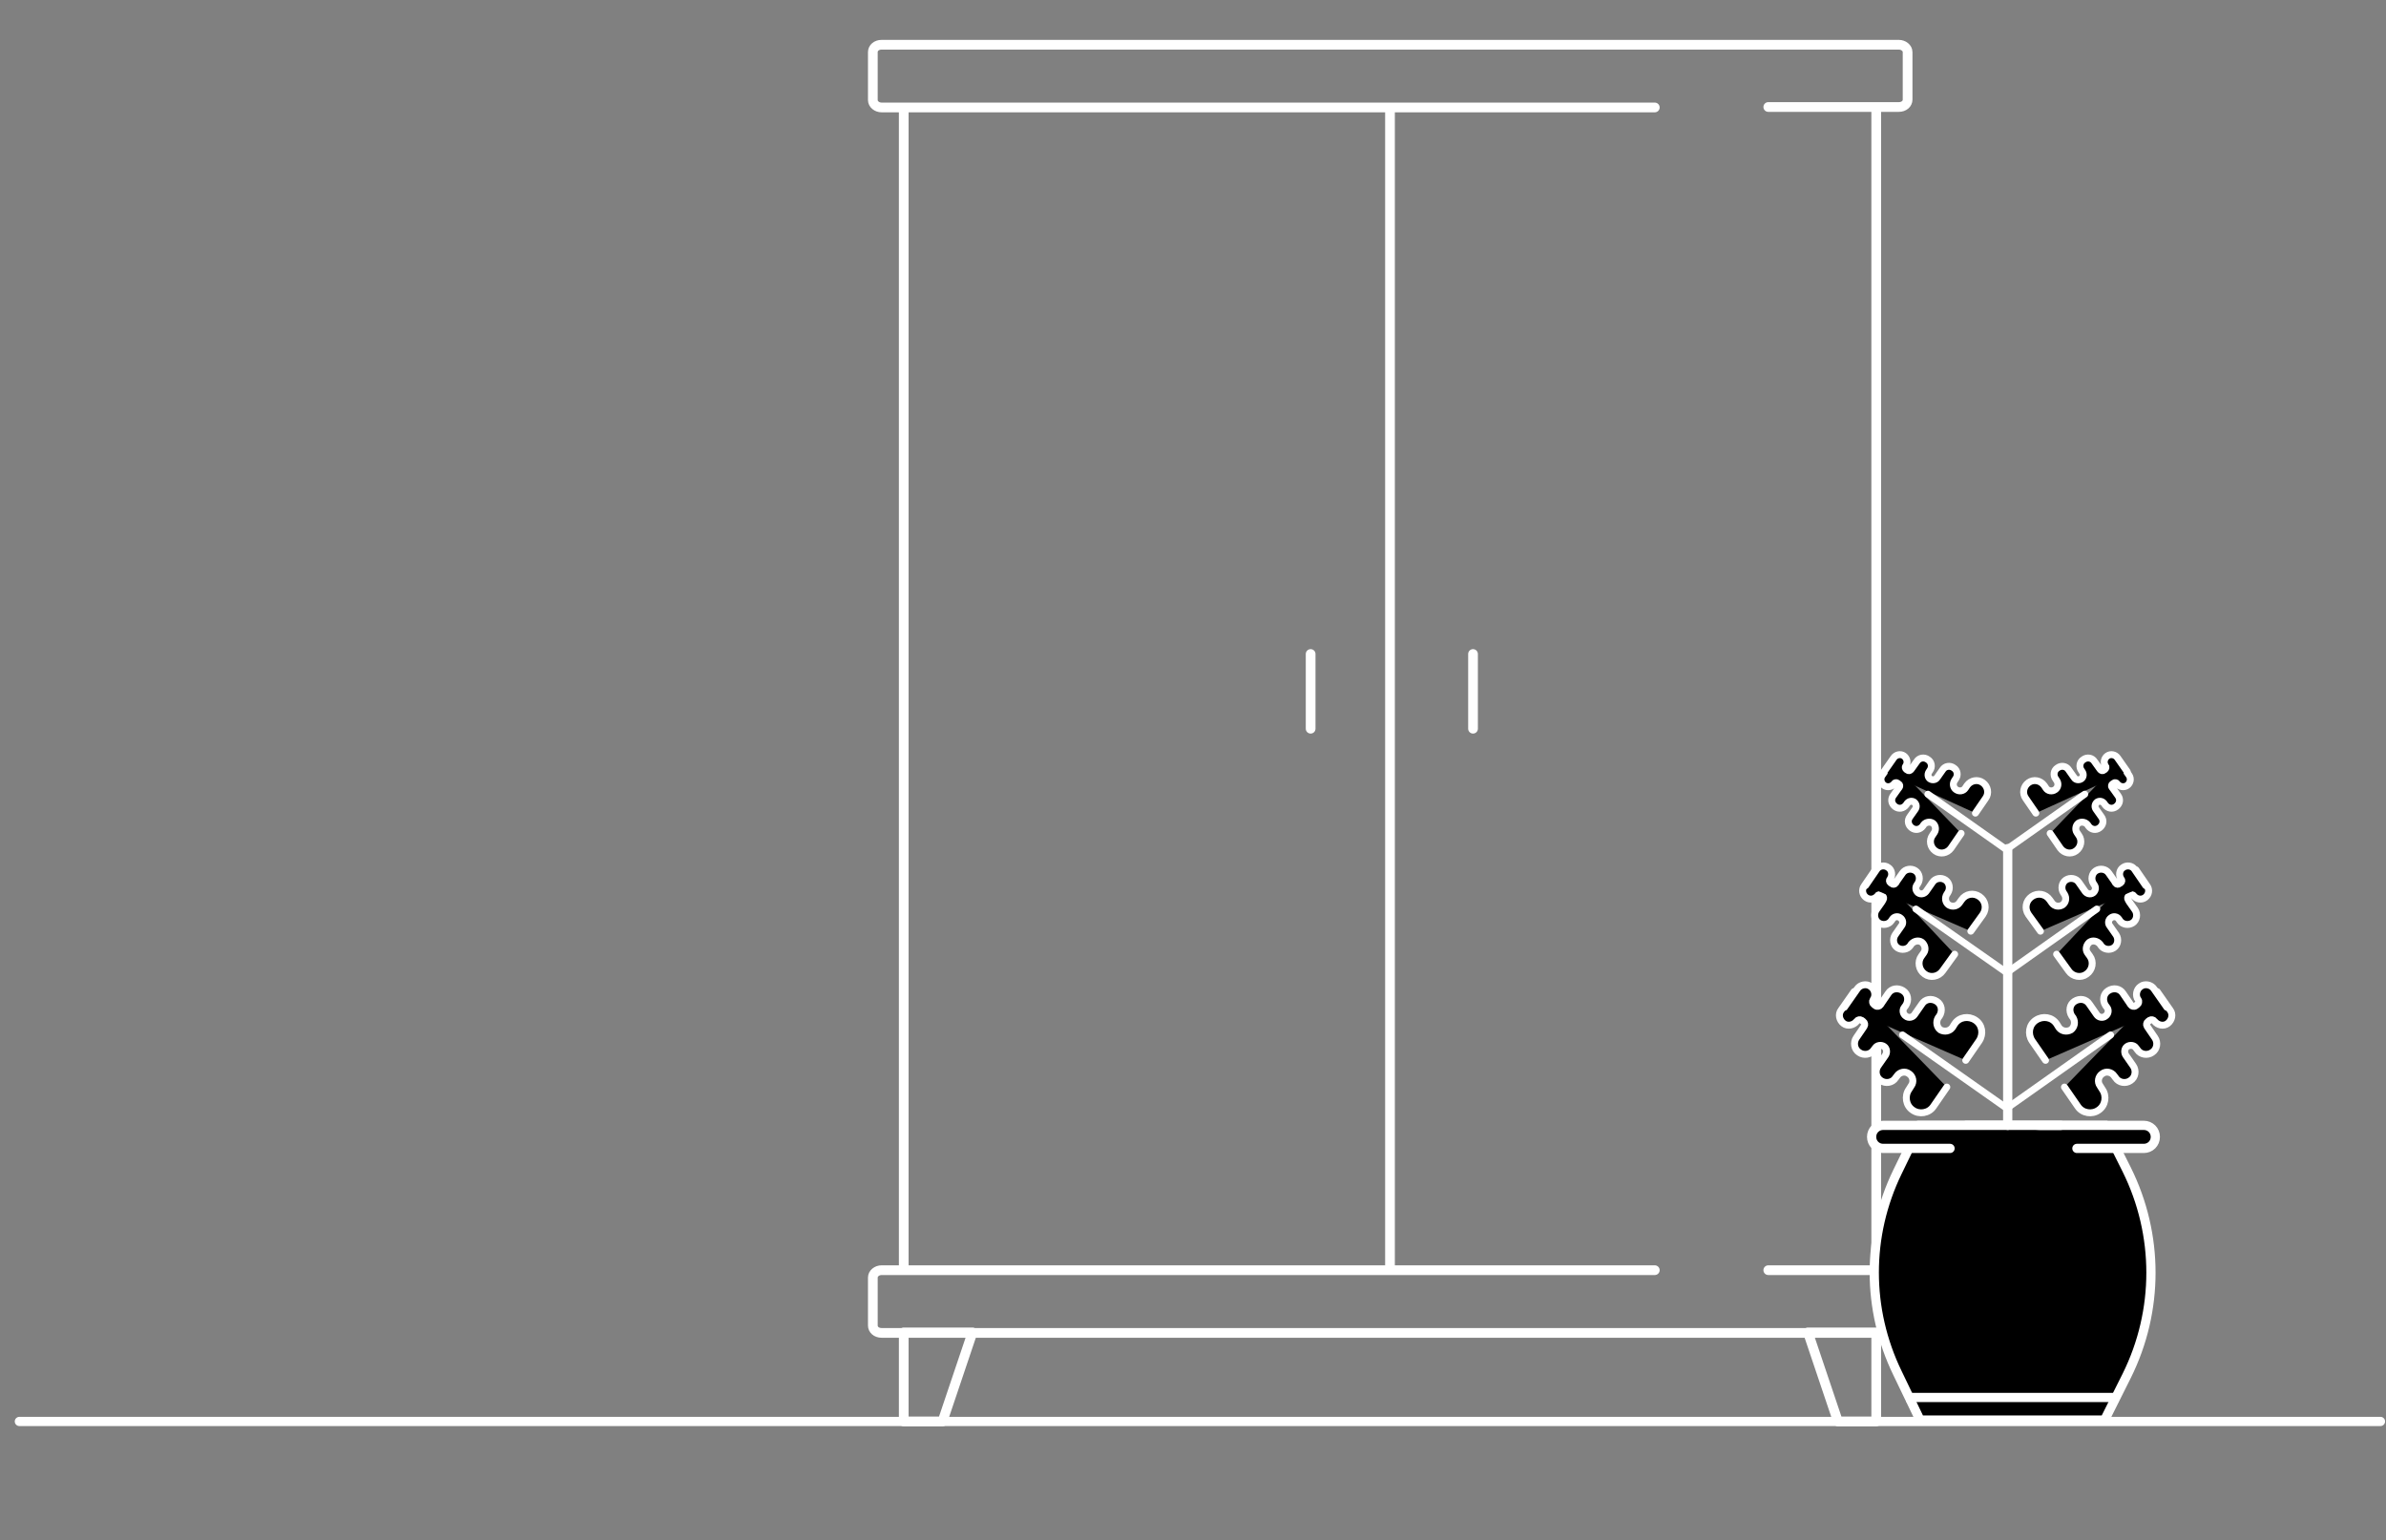 <?xml version="1.0" encoding="utf-8"?>
<!-- Generator: Adobe Illustrator 18.1.1, SVG Export Plug-In . SVG Version: 6.00 Build 0)  -->
<svg version="1.1" xmlns="http://www.w3.org/2000/svg" xmlns:xlink="http://www.w3.org/1999/xlink" x="0px" y="0px"
	 viewBox="0 0 517.2 334" enable-background="new 0 0 517.2 334" xml:space="preserve">
<rect x="0" y="0" width="517.2" height="334" fill="#808080" stroke="none"/>
<g id="Layer_2">
</g>
<g id="g">
</g>
<g id="b">
</g>
<g id="g_x5F_bg">
</g>
<g id="b_x5F_bg">
	<path fill="none" stroke="#FFFFFF" stroke-width="2.108" stroke-linecap="round" stroke-miterlimit="10" d="M383.3,275.4h28.3
		c1.1,0,1.9,0.7,1.9,1.6v10.4c0,0.9-0.9,1.6-1.9,1.6H191.1c-1.1,0-1.9-0.7-1.9-1.6V277c0-0.9,0.9-1.6,1.9-1.6h167.6"/>
	<path fill="none" stroke="#FFFFFF" stroke-width="2.108" stroke-linecap="round" stroke-miterlimit="10" d="M383.3,23.2h28.3
		c1.1,0,1.9-0.7,1.9-1.6V11.3c0-0.9-0.9-1.6-1.9-1.6H191.1c-1.1,0-1.9,0.7-1.9,1.6v10.4c0,0.9,0.9,1.6,1.9,1.6h167.6"/>
	
		<polygon fill="none" stroke="#FFFFFF" stroke-width="2.108" stroke-linecap="round" stroke-linejoin="round" stroke-miterlimit="10" points="
		195.9,288.9 195.9,308.2 204.3,308.2 210.8,288.9 	"/>
	
		<polygon fill="none" stroke="#FFFFFF" stroke-width="2.108" stroke-linecap="round" stroke-linejoin="round" stroke-miterlimit="10" points="
		406.7,288.9 406.7,308.2 398.4,308.2 391.9,288.9 	"/>
	
		<line fill="none" stroke="#FFFFFF" stroke-width="2" stroke-linecap="round" stroke-miterlimit="10" x1="4.2" y1="308.2" x2="516" y2="308.2"/>
	
		<line fill="none" stroke="#FFFFFF" stroke-width="2.108" stroke-linecap="round" stroke-linejoin="round" stroke-miterlimit="10" x1="195.9" y1="23.7" x2="195.9" y2="274.5"/>
	
		<line fill="none" stroke="#FFFFFF" stroke-width="2.108" stroke-linecap="round" stroke-linejoin="round" stroke-miterlimit="10" x1="301.3" y1="23.7" x2="301.3" y2="274.5"/>
	
		<line fill="none" stroke="#FFFFFF" stroke-width="2.108" stroke-linecap="round" stroke-linejoin="round" stroke-miterlimit="10" x1="284.1" y1="141.8" x2="284.1" y2="158"/>
	
		<line fill="none" stroke="#FFFFFF" stroke-width="2.108" stroke-linecap="round" stroke-linejoin="round" stroke-miterlimit="10" x1="319.3" y1="141.8" x2="319.3" y2="158"/>
	
		<line fill="none" stroke="#FFFFFF" stroke-width="2.108" stroke-linecap="round" stroke-linejoin="round" stroke-miterlimit="10" x1="406.7" y1="23.7" x2="406.7" y2="274.5"/>
	<path stroke="#FFFFFF" stroke-width="2" stroke-miterlimit="10" d="M416.2,244h40l4.8,9.6c7,14.1,7,30.6,0,44.7l-4.8,9.6h-40
		l-4.9-10.2c-6.7-13.8-6.7-29.8,0-43.6L416.2,244z"/>
	<path stroke="#FFFFFF" stroke-width="2" stroke-linecap="round" stroke-miterlimit="10" d="M426.2,244h38.5c1.4,0,2.5,1.1,2.5,2.5
		l0,0c0,1.4-1.1,2.5-2.5,2.5h-14.5"/>
	<line stroke="#FFFFFF" stroke-width="2" stroke-miterlimit="10" x1="413.2" y1="303" x2="459.2" y2="303"/>
	<path stroke="#FFFFFF" stroke-width="2" stroke-linecap="round" stroke-miterlimit="10" d="M446.7,244h-38.5
		c-1.4,0-2.5,1.1-2.5,2.5l0,0c0,1.4,1.1,2.5,2.5,2.5h14.5"/>
	<line stroke="#FFFFFF" stroke-width="2" stroke-linecap="round" stroke-miterlimit="10" x1="435.2" y1="184" x2="435.2" y2="244"/>
	<path stroke="#FFFFFF" stroke-width="1.5" stroke-linecap="round" stroke-miterlimit="10" d="M425.1,180.7l-2.2,3.2
		c-0.8,1.1-2.3,1.4-3.4,0.6h0c-1.1-0.8-1.4-2.3-0.6-3.4l0.4-0.6c0.4-0.6,0.3-1.5-0.3-2l0,0c-0.6-0.4-1.5-0.3-2,0.3l-0.2,0.3
		c-0.6,0.8-1.6,1-2.4,0.4l0,0c-0.8-0.6-1-1.6-0.4-2.4l1.2-1.7c0.3-0.5,0.2-1.1-0.3-1.5l0,0c-0.5-0.3-1.1-0.2-1.5,0.3l-0.2,0.3
		c-0.6,0.8-1.6,1-2.4,0.4l0,0c-0.8-0.6-1-1.6-0.4-2.4l1-1.4l0.3-0.4c0.2-0.2,0.1-0.6-0.1-0.7l-0.3-0.2c-0.2-0.2-0.6-0.1-0.7,0.1l0,0
		c-0.5,0.7-1.5,0.9-2.2,0.4h0c-0.7-0.5-0.9-1.5-0.4-2.2l2.1-3"/>
	<path stroke="#FFFFFF" stroke-width="1.5" stroke-linecap="round" stroke-miterlimit="10" d="M428.2,176.3l2.2-3.2
		c0.8-1.1,0.5-2.6-0.6-3.4l0,0c-1.1-0.8-2.6-0.5-3.4,0.6l-0.4,0.6c-0.4,0.6-1.3,0.8-2,0.3l0,0c-0.6-0.4-0.8-1.3-0.3-2l0.2-0.3
		c0.6-0.8,0.4-1.9-0.4-2.4l0,0c-0.8-0.6-1.9-0.4-2.4,0.4l-1.2,1.7c-0.3,0.5-1,0.6-1.5,0.3v0c-0.5-0.3-0.6-1-0.3-1.5l0.2-0.3
		c0.6-0.8,0.4-1.9-0.4-2.4l0,0c-0.8-0.6-1.9-0.4-2.4,0.4l-1,1.4l-0.3,0.4c-0.2,0.2-0.5,0.3-0.7,0.1l-0.3-0.2
		c-0.2-0.2-0.3-0.5-0.1-0.7l0,0c0.5-0.7,0.3-1.7-0.4-2.2l0,0c-0.7-0.5-1.7-0.3-2.2,0.4l-2.1,3"/>
	
		<line stroke="#FFFFFF" stroke-width="1.5" stroke-linecap="round" stroke-miterlimit="10" x1="417.9" y1="172.2" x2="434.9" y2="184.2"/>
	<path stroke="#FFFFFF" stroke-width="1.5" stroke-linecap="round" stroke-miterlimit="10" d="M444.4,180.7l2.2,3.2
		c0.8,1.1,2.3,1.4,3.4,0.6l0,0c1.1-0.8,1.4-2.3,0.6-3.4l-0.4-0.6c-0.4-0.6-0.3-1.5,0.3-2l0,0c0.6-0.4,1.5-0.3,2,0.3l0.2,0.3
		c0.6,0.8,1.6,1,2.4,0.4l0,0c0.8-0.6,1-1.6,0.4-2.4l-1.2-1.7c-0.3-0.5-0.2-1.1,0.3-1.5l0,0c0.5-0.3,1.1-0.2,1.5,0.3l0.2,0.3
		c0.6,0.8,1.6,1,2.4,0.4l0,0c0.8-0.6,1-1.6,0.4-2.4l-1-1.4l-0.3-0.4c-0.2-0.2-0.1-0.6,0.1-0.7l0.3-0.2c0.2-0.2,0.6-0.1,0.7,0.1l0,0
		c0.5,0.7,1.5,0.9,2.2,0.4l0,0c0.7-0.5,0.9-1.5,0.4-2.2l-2.1-3"/>
	<path stroke="#FFFFFF" stroke-width="1.5" stroke-linecap="round" stroke-miterlimit="10" d="M441.3,176.3l-2.2-3.2
		c-0.8-1.1-0.5-2.6,0.6-3.4l0,0c1.1-0.8,2.6-0.5,3.4,0.6l0.4,0.6c0.4,0.6,1.3,0.8,2,0.3l0,0c0.6-0.4,0.8-1.3,0.3-2l-0.2-0.3
		c-0.6-0.8-0.4-1.9,0.4-2.4h0c0.8-0.6,1.9-0.4,2.4,0.4l1.2,1.7c0.3,0.5,1,0.6,1.5,0.3v0c0.5-0.3,0.6-1,0.3-1.5l-0.2-0.3
		c-0.6-0.8-0.4-1.9,0.4-2.4l0,0c0.8-0.6,1.9-0.4,2.4,0.4l1,1.4l0.3,0.4c0.2,0.2,0.5,0.3,0.7,0.1l0.3-0.2c0.2-0.2,0.3-0.5,0.1-0.7
		l0,0c-0.5-0.7-0.3-1.7,0.4-2.2l0,0c0.7-0.5,1.7-0.3,2.2,0.4l2.1,3"/>
	
		<line stroke="#FFFFFF" stroke-width="1.5" stroke-linecap="round" stroke-miterlimit="10" x1="451.9" y1="172.2" x2="434.9" y2="184.2"/>
	<path stroke="#FFFFFF" stroke-width="1.5" stroke-linecap="round" stroke-miterlimit="10" d="M423.7,206.9l-2.6,3.6
		c-0.9,1.3-2.7,1.6-3.9,0.7l0,0c-1.3-0.9-1.6-2.7-0.7-3.9l0.5-0.7c0.5-0.7,0.3-1.7-0.4-2.3l0,0c-0.7-0.5-1.7-0.3-2.3,0.4l-0.2,0.3
		c-0.6,0.9-1.9,1.1-2.8,0.5h0c-0.9-0.6-1.1-1.9-0.5-2.8l1.4-2c0.4-0.5,0.3-1.3-0.3-1.7l0,0c-0.5-0.4-1.3-0.3-1.7,0.3l-0.2,0.3
		c-0.6,0.9-1.9,1.1-2.8,0.5l0,0c-0.9-0.6-1.1-1.9-0.5-2.8l1.2-1.7l0.3-0.5c0.2-0.3,0.1-0.7-0.1-0.8l-0.3-0.2
		c-0.3-0.2-0.7-0.1-0.8,0.1l0,0c-0.6,0.8-1.7,1-2.5,0.4v0c-0.8-0.6-1-1.7-0.4-2.5l2.4-3.5"/>
	<path stroke="#FFFFFF" stroke-width="1.5" stroke-linecap="round" stroke-miterlimit="10" d="M427.2,201.9l2.6-3.6
		c0.9-1.3,0.6-3-0.7-3.9l0,0c-1.3-0.9-3-0.6-3.9,0.7l-0.5,0.7c-0.5,0.7-1.5,0.9-2.3,0.4l0,0c-0.7-0.5-0.9-1.5-0.4-2.3l0.2-0.3
		c0.6-0.9,0.4-2.2-0.5-2.8h0c-0.9-0.6-2.2-0.4-2.8,0.5l-1.4,2c-0.4,0.5-1.1,0.7-1.7,0.3l0,0c-0.5-0.4-0.7-1.1-0.3-1.7l0.2-0.3
		c0.6-0.9,0.4-2.2-0.5-2.8l0,0c-0.9-0.6-2.2-0.4-2.8,0.5l-1.2,1.7l-0.3,0.5c-0.2,0.3-0.6,0.3-0.8,0.1l-0.3-0.2
		c-0.3-0.2-0.3-0.6-0.1-0.8l0,0c0.6-0.8,0.4-2-0.4-2.5l0,0c-0.8-0.6-2-0.4-2.5,0.4l-2.4,3.5"/>
	
		<line stroke="#FFFFFF" stroke-width="1.5" stroke-linecap="round" stroke-miterlimit="10" x1="415.3" y1="197.1" x2="435" y2="210.9"/>
	<path stroke="#FFFFFF" stroke-width="1.5" stroke-linecap="round" stroke-miterlimit="10" d="M445.8,206.9l2.6,3.6
		c0.9,1.3,2.7,1.6,3.9,0.7l0,0c1.3-0.9,1.6-2.7,0.7-3.9l-0.5-0.7c-0.5-0.7-0.3-1.7,0.4-2.3l0,0c0.7-0.5,1.7-0.3,2.3,0.4l0.2,0.3
		c0.6,0.9,1.9,1.1,2.8,0.5l0,0c0.9-0.6,1.1-1.9,0.5-2.8l-1.4-2c-0.4-0.5-0.3-1.3,0.3-1.7l0,0c0.5-0.4,1.3-0.3,1.7,0.3l0.2,0.3
		c0.6,0.9,1.9,1.1,2.8,0.5l0,0c0.9-0.6,1.1-1.9,0.5-2.8l-1.2-1.7l-0.3-0.5c-0.2-0.3-0.1-0.7,0.1-0.8l0.3-0.2
		c0.3-0.2,0.7-0.1,0.8,0.1l0,0c0.6,0.8,1.7,1,2.5,0.4v0c0.8-0.6,1-1.7,0.4-2.5l-2.4-3.5"/>
	<path stroke="#FFFFFF" stroke-width="1.5" stroke-linecap="round" stroke-miterlimit="10" d="M442.3,201.9l-2.6-3.6
		c-0.9-1.3-0.6-3,0.7-3.9l0,0c1.3-0.9,3-0.6,3.9,0.7l0.5,0.7c0.5,0.7,1.5,0.9,2.3,0.4l0,0c0.7-0.5,0.9-1.5,0.4-2.3l-0.2-0.3
		c-0.6-0.9-0.4-2.2,0.5-2.8l0,0c0.9-0.6,2.2-0.4,2.8,0.5l1.4,2c0.4,0.5,1.1,0.7,1.7,0.3l0,0c0.5-0.4,0.7-1.1,0.3-1.7l-0.2-0.3
		c-0.6-0.9-0.4-2.2,0.5-2.8l0,0c0.9-0.6,2.2-0.4,2.8,0.5l1.2,1.7l0.3,0.5c0.2,0.3,0.6,0.3,0.8,0.1l0.3-0.2c0.3-0.2,0.3-0.6,0.1-0.8
		l0,0c-0.6-0.8-0.4-2,0.4-2.5l0,0c0.8-0.6,2-0.4,2.5,0.4l2.4,3.5"/>
	
		<line stroke="#FFFFFF" stroke-width="1.5" stroke-linecap="round" stroke-miterlimit="10" x1="454.5" y1="197.1" x2="435" y2="210.9"/>
	<path stroke="#FFFFFF" stroke-width="1.5" stroke-linecap="round" stroke-miterlimit="10" d="M422,235.7l-2.9,4.2
		c-1,1.5-3.1,1.8-4.5,0.8l0,0c-1.5-1-1.8-3.1-0.8-4.5l0.5-0.8c0.6-0.8,0.4-2-0.5-2.6l0,0c-0.8-0.6-2-0.4-2.6,0.5l-0.3,0.4
		c-0.7,1.1-2.2,1.3-3.2,0.6h0c-1.1-0.7-1.3-2.2-0.6-3.2l1.6-2.3c0.4-0.6,0.3-1.5-0.3-1.9v0c-0.6-0.4-1.5-0.3-1.9,0.3l-0.3,0.4
		c-0.7,1.1-2.2,1.3-3.2,0.6l0,0c-1.1-0.7-1.3-2.2-0.6-3.2l1.3-1.9l0.4-0.6c0.2-0.3,0.1-0.8-0.2-1l-0.4-0.3c-0.3-0.2-0.8-0.1-1,0.2
		l0,0c-0.7,0.9-2,1.2-2.9,0.5v0c-0.9-0.7-1.2-2-0.5-2.9l2.8-4"/>
	<path stroke="#FFFFFF" stroke-width="1.5" stroke-linecap="round" stroke-miterlimit="10" d="M426.1,229.9l2.9-4.2
		c1-1.5,0.7-3.5-0.8-4.5l0,0c-1.5-1-3.5-0.7-4.5,0.8l-0.5,0.8c-0.6,0.8-1.7,1-2.6,0.5l0,0c-0.8-0.6-1-1.7-0.5-2.6l0.3-0.4
		c0.7-1.1,0.5-2.5-0.6-3.2l0,0c-1.1-0.7-2.5-0.5-3.2,0.6l-1.6,2.3c-0.4,0.6-1.3,0.8-1.9,0.3l0,0c-0.6-0.4-0.8-1.3-0.3-1.9l0.3-0.4
		c0.7-1.1,0.5-2.5-0.6-3.2l0,0c-1.1-0.7-2.5-0.5-3.2,0.6l-1.3,1.9l-0.4,0.6c-0.2,0.3-0.7,0.4-1,0.2l-0.4-0.3c-0.3-0.2-0.4-0.7-0.2-1
		l0,0c0.7-0.9,0.4-2.3-0.5-2.9v0c-0.9-0.7-2.3-0.4-2.9,0.5l-2.8,4"/>
	
		<line stroke="#FFFFFF" stroke-width="1.5" stroke-linecap="round" stroke-miterlimit="10" x1="412.4" y1="224.4" x2="435" y2="240.3"/>
	<path stroke="#FFFFFF" stroke-width="1.5" stroke-linecap="round" stroke-miterlimit="10" d="M447.5,235.7l2.9,4.2
		c1,1.5,3.1,1.8,4.5,0.8l0,0c1.5-1,1.8-3.1,0.8-4.5l-0.5-0.8c-0.6-0.8-0.4-2,0.5-2.6l0,0c0.8-0.6,2-0.4,2.6,0.5l0.3,0.4
		c0.7,1.1,2.2,1.3,3.2,0.6l0,0c1.1-0.7,1.3-2.2,0.6-3.2l-1.6-2.3c-0.4-0.6-0.3-1.5,0.3-1.9v0c0.6-0.4,1.5-0.3,1.9,0.3l0.3,0.4
		c0.7,1.1,2.2,1.3,3.2,0.6l0,0c1.1-0.7,1.3-2.2,0.6-3.2l-1.3-1.9l-0.4-0.6c-0.2-0.3-0.1-0.8,0.2-1l0.4-0.3c0.3-0.2,0.8-0.1,1,0.2
		l0,0c0.7,0.9,2,1.2,2.9,0.5v0c0.9-0.7,1.2-2,0.5-2.9l-2.8-4"/>
	<path stroke="#FFFFFF" stroke-width="1.5" stroke-linecap="round" stroke-miterlimit="10" d="M443.4,229.9l-2.9-4.2
		c-1-1.5-0.7-3.5,0.8-4.5l0,0c1.5-1,3.5-0.7,4.5,0.8l0.5,0.8c0.6,0.8,1.7,1,2.6,0.5l0,0c0.8-0.6,1-1.7,0.5-2.6l-0.3-0.4
		c-0.7-1.1-0.5-2.5,0.6-3.2h0c1.1-0.7,2.5-0.5,3.2,0.6l1.6,2.3c0.4,0.6,1.3,0.8,1.9,0.3l0,0c0.6-0.4,0.8-1.3,0.3-1.9l-0.3-0.4
		c-0.7-1.1-0.5-2.5,0.6-3.2l0,0c1.1-0.7,2.5-0.5,3.2,0.6l1.3,1.9l0.4,0.6c0.2,0.3,0.7,0.4,1,0.2l0.4-0.3c0.3-0.2,0.4-0.7,0.2-1l0,0
		c-0.7-0.9-0.4-2.3,0.5-2.9v0c0.9-0.7,2.3-0.4,2.9,0.5l2.8,4"/>
	
		<line stroke="#FFFFFF" stroke-width="1.5" stroke-linecap="round" stroke-miterlimit="10" x1="457.5" y1="224.4" x2="435" y2="240.3"/>
</g>
</svg>
